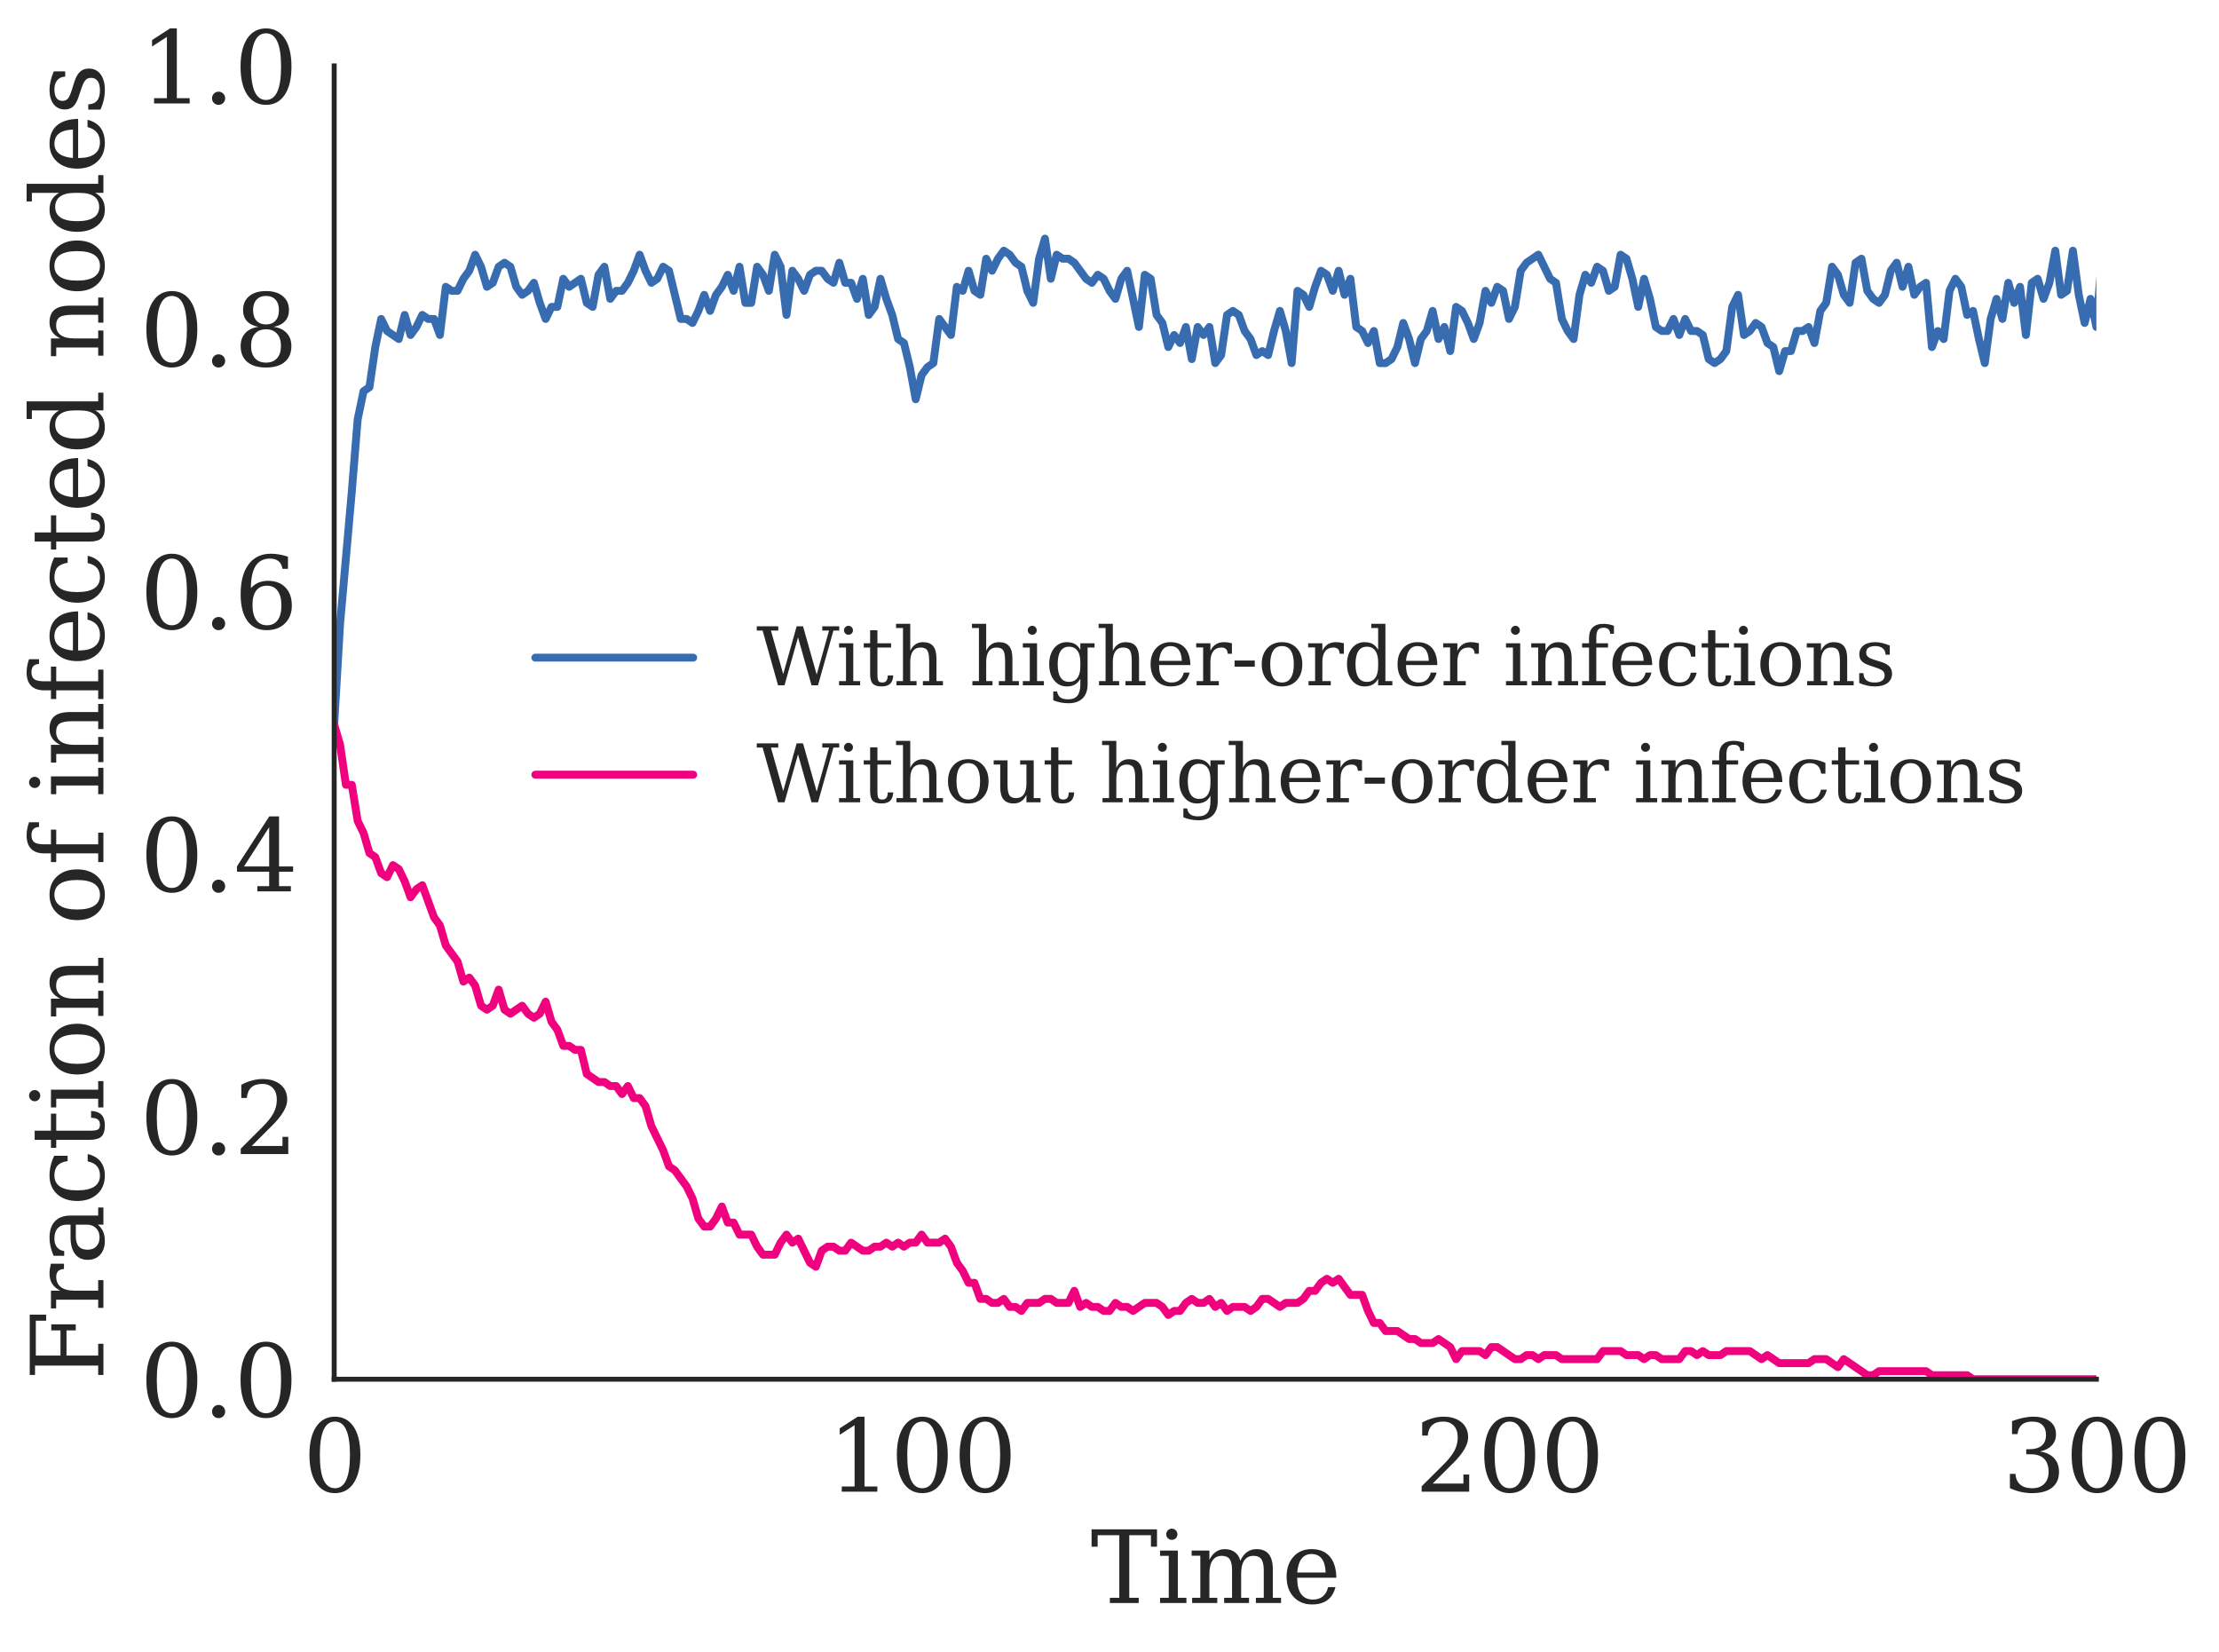 <?xml version="1.0" encoding="utf-8" standalone="no"?>
<!DOCTYPE svg PUBLIC "-//W3C//DTD SVG 1.1//EN"
  "http://www.w3.org/Graphics/SVG/1.1/DTD/svg11.dtd">
<svg xmlns:xlink="http://www.w3.org/1999/xlink" width="562.112pt" height="418.429pt" viewBox="0 0 562.112 418.429" xmlns="http://www.w3.org/2000/svg" version="1.1">
 <defs>
  <style type="text/css">*{stroke-linejoin: round; stroke-linecap: butt}</style>
 </defs>
 <g id="figure_1">
  <g id="patch_1">
   <path d="M 0 418.429 
L 562.112 418.429 
L 562.112 0 
L 0 0 
z
" style="fill: #ffffff"/>
  </g>
  <g id="axes_1">
   <g id="patch_2">
    <path d="M 84.653 349.338 
L 531.053 349.338 
L 531.053 16.698 
L 84.653 16.698 
z
" style="fill: #ffffff"/>
   </g>
   <g id="matplotlib.axis_1">
    <g id="xtick_1">
     <g id="text_1">
      <!-- 0 -->
      <g style="fill: #262626" transform="translate(76.7 377.834) scale(0.25 -0.25)">
       <defs>
        <path id="DejaVuSerif-30" d="M 2034 219 
Q 2513 219 2750 744 
Q 2988 1269 2988 2328 
Q 2988 3391 2750 3916 
Q 2513 4441 2034 4441 
Q 1556 4441 1318 3916 
Q 1081 3391 1081 2328 
Q 1081 1269 1318 744 
Q 1556 219 2034 219 
z
M 2034 -91 
Q 1275 -91 848 546 
Q 422 1184 422 2328 
Q 422 3475 848 4112 
Q 1275 4750 2034 4750 
Q 2797 4750 3222 4112 
Q 3647 3475 3647 2328 
Q 3647 1184 3222 546 
Q 2797 -91 2034 -91 
z
" transform="scale(0.016)"/>
       </defs>
       <use xlink:href="#DejaVuSerif-30"/>
      </g>
     </g>
    </g>
    <g id="xtick_2">
     <g id="text_2">
      <!-- 100 -->
      <g style="fill: #262626" transform="translate(209.594 377.834) scale(0.25 -0.25)">
       <defs>
        <path id="DejaVuSerif-31" d="M 909 0 
L 909 331 
L 1722 331 
L 1722 4213 
L 781 3603 
L 781 4013 
L 1919 4750 
L 2350 4750 
L 2350 331 
L 3163 331 
L 3163 0 
L 909 0 
z
" transform="scale(0.016)"/>
       </defs>
       <use xlink:href="#DejaVuSerif-31"/>
       <use xlink:href="#DejaVuSerif-30" x="63.623"/>
       <use xlink:href="#DejaVuSerif-30" x="127.246"/>
      </g>
     </g>
    </g>
    <g id="xtick_3">
     <g id="text_3">
      <!-- 200 -->
      <g style="fill: #262626" transform="translate(358.394 377.834) scale(0.25 -0.25)">
       <defs>
        <path id="DejaVuSerif-32" d="M 819 3553 
L 469 3553 
L 469 4384 
Q 803 4563 1142 4656 
Q 1481 4750 1806 4750 
Q 2534 4750 2956 4397 
Q 3378 4044 3378 3438 
Q 3378 2753 2422 1800 
Q 2347 1728 2309 1691 
L 1131 513 
L 3078 513 
L 3078 1088 
L 3444 1088 
L 3444 0 
L 434 0 
L 434 341 
L 1850 1753 
Q 2319 2222 2519 2614 
Q 2719 3006 2719 3438 
Q 2719 3909 2473 4175 
Q 2228 4441 1797 4441 
Q 1350 4441 1106 4219 
Q 863 3997 819 3553 
z
" transform="scale(0.016)"/>
       </defs>
       <use xlink:href="#DejaVuSerif-32"/>
       <use xlink:href="#DejaVuSerif-30" x="63.623"/>
       <use xlink:href="#DejaVuSerif-30" x="127.246"/>
      </g>
     </g>
    </g>
    <g id="xtick_4">
     <g id="text_4">
      <!-- 300 -->
      <g style="fill: #262626" transform="translate(507.194 377.834) scale(0.25 -0.25)">
       <defs>
        <path id="DejaVuSerif-33" d="M 622 4469 
Q 988 4606 1323 4678 
Q 1659 4750 1953 4750 
Q 2638 4750 3022 4454 
Q 3406 4159 3406 3634 
Q 3406 3213 3140 2930 
Q 2875 2647 2388 2547 
Q 2963 2466 3280 2130 
Q 3597 1794 3597 1259 
Q 3597 606 3158 257 
Q 2719 -91 1894 -91 
Q 1528 -91 1179 -12 
Q 831 66 488 225 
L 488 1131 
L 838 1131 
Q 869 681 1141 450 
Q 1413 219 1906 219 
Q 2384 219 2661 495 
Q 2938 772 2938 1253 
Q 2938 1803 2653 2086 
Q 2369 2369 1819 2369 
L 1522 2369 
L 1522 2688 
L 1678 2688 
Q 2225 2688 2498 2914 
Q 2772 3141 2772 3597 
Q 2772 4006 2547 4223 
Q 2322 4441 1900 4441 
Q 1478 4441 1245 4241 
Q 1013 4041 972 3647 
L 622 3647 
L 622 4469 
z
" transform="scale(0.016)"/>
       </defs>
       <use xlink:href="#DejaVuSerif-33"/>
       <use xlink:href="#DejaVuSerif-30" x="63.623"/>
       <use xlink:href="#DejaVuSerif-30" x="127.246"/>
      </g>
     </g>
    </g>
    <g id="text_5">
     <!-- Time -->
     <g style="fill: #262626" transform="translate(276.265 406.029) scale(0.25 -0.25)">
      <defs>
       <path id="DejaVuSerif-54" d="M 1222 0 
L 1222 331 
L 1819 331 
L 1819 4294 
L 447 4294 
L 447 3566 
L 63 3566 
L 63 4666 
L 4206 4666 
L 4206 3566 
L 3822 3566 
L 3822 4294 
L 2450 4294 
L 2450 331 
L 3047 331 
L 3047 0 
L 1222 0 
z
" transform="scale(0.016)"/>
       <path id="DejaVuSerif-69" d="M 622 4353 
Q 622 4497 726 4603 
Q 831 4709 978 4709 
Q 1122 4709 1226 4603 
Q 1331 4497 1331 4353 
Q 1331 4206 1228 4103 
Q 1125 4000 978 4000 
Q 831 4000 726 4103 
Q 622 4206 622 4353 
z
M 1356 331 
L 1900 331 
L 1900 0 
L 231 0 
L 231 331 
L 781 331 
L 781 2988 
L 231 2988 
L 231 3322 
L 1356 3322 
L 1356 331 
z
" transform="scale(0.016)"/>
       <path id="DejaVuSerif-6d" d="M 3316 2675 
Q 3481 3041 3739 3227 
Q 3997 3413 4341 3413 
Q 4863 3413 5119 3089 
Q 5375 2766 5375 2113 
L 5375 331 
L 5894 331 
L 5894 0 
L 4300 0 
L 4300 331 
L 4800 331 
L 4800 2047 
Q 4800 2556 4650 2772 
Q 4500 2988 4153 2988 
Q 3769 2988 3567 2697 
Q 3366 2406 3366 1850 
L 3366 331 
L 3866 331 
L 3866 0 
L 2291 0 
L 2291 331 
L 2791 331 
L 2791 2069 
Q 2791 2566 2641 2777 
Q 2491 2988 2144 2988 
Q 1759 2988 1557 2697 
Q 1356 2406 1356 1850 
L 1356 331 
L 1856 331 
L 1856 0 
L 263 0 
L 263 331 
L 781 331 
L 781 2994 
L 231 2994 
L 231 3322 
L 1356 3322 
L 1356 2731 
Q 1516 3063 1762 3238 
Q 2009 3413 2322 3413 
Q 2709 3413 2968 3220 
Q 3228 3028 3316 2675 
z
" transform="scale(0.016)"/>
       <path id="DejaVuSerif-65" d="M 3469 1600 
L 991 1600 
L 991 1575 
Q 991 903 1244 561 
Q 1497 219 1991 219 
Q 2369 219 2611 417 
Q 2853 616 2950 1006 
L 3413 1006 
Q 3275 459 2904 184 
Q 2534 -91 1931 -91 
Q 1203 -91 761 389 
Q 319 869 319 1663 
Q 319 2450 753 2931 
Q 1188 3413 1894 3413 
Q 2647 3413 3050 2948 
Q 3453 2484 3469 1600 
z
M 2791 1931 
Q 2772 2513 2545 2808 
Q 2319 3103 1894 3103 
Q 1497 3103 1269 2806 
Q 1041 2509 991 1931 
L 2791 1931 
z
" transform="scale(0.016)"/>
      </defs>
      <use xlink:href="#DejaVuSerif-54"/>
      <use xlink:href="#DejaVuSerif-69" x="66.699"/>
      <use xlink:href="#DejaVuSerif-6d" x="98.682"/>
      <use xlink:href="#DejaVuSerif-65" x="193.506"/>
     </g>
    </g>
   </g>
   <g id="matplotlib.axis_2">
    <g id="ytick_1">
     <g id="text_6">
      <!-- 0.0 -->
      <g style="fill: #262626" transform="translate(35.395 358.836) scale(0.25 -0.25)">
       <defs>
        <path id="DejaVuSerif-2e" d="M 603 325 
Q 603 500 722 622 
Q 841 744 1019 744 
Q 1191 744 1312 622 
Q 1434 500 1434 325 
Q 1434 153 1312 31 
Q 1191 -91 1019 -91 
Q 841 -91 722 29 
Q 603 150 603 325 
z
" transform="scale(0.016)"/>
       </defs>
       <use xlink:href="#DejaVuSerif-30"/>
       <use xlink:href="#DejaVuSerif-2e" x="63.623"/>
       <use xlink:href="#DejaVuSerif-30" x="95.41"/>
      </g>
     </g>
    </g>
    <g id="ytick_2">
     <g id="text_7">
      <!-- 0.2 -->
      <g style="fill: #262626" transform="translate(35.395 292.308) scale(0.25 -0.25)">
       <use xlink:href="#DejaVuSerif-30"/>
       <use xlink:href="#DejaVuSerif-2e" x="63.623"/>
       <use xlink:href="#DejaVuSerif-32" x="95.41"/>
      </g>
     </g>
    </g>
    <g id="ytick_3">
     <g id="text_8">
      <!-- 0.4 -->
      <g style="fill: #262626" transform="translate(35.395 225.78) scale(0.25 -0.25)">
       <defs>
        <path id="DejaVuSerif-34" d="M 2234 1581 
L 2234 4063 
L 641 1581 
L 2234 1581 
z
M 3609 0 
L 1484 0 
L 1484 331 
L 2234 331 
L 2234 1247 
L 197 1247 
L 197 1588 
L 2241 4750 
L 2859 4750 
L 2859 1581 
L 3750 1581 
L 3750 1247 
L 2859 1247 
L 2859 331 
L 3609 331 
L 3609 0 
z
" transform="scale(0.016)"/>
       </defs>
       <use xlink:href="#DejaVuSerif-30"/>
       <use xlink:href="#DejaVuSerif-2e" x="63.623"/>
       <use xlink:href="#DejaVuSerif-34" x="95.41"/>
      </g>
     </g>
    </g>
    <g id="ytick_4">
     <g id="text_9">
      <!-- 0.6 -->
      <g style="fill: #262626" transform="translate(35.395 159.252) scale(0.25 -0.25)">
       <defs>
        <path id="DejaVuSerif-36" d="M 2094 219 
Q 2534 219 2771 542 
Q 3009 866 3009 1472 
Q 3009 2078 2771 2401 
Q 2534 2725 2094 2725 
Q 1647 2725 1412 2412 
Q 1178 2100 1178 1509 
Q 1178 888 1415 553 
Q 1653 219 2094 219 
z
M 1075 2569 
Q 1288 2803 1556 2918 
Q 1825 3034 2163 3034 
Q 2859 3034 3264 2615 
Q 3669 2197 3669 1472 
Q 3669 763 3233 336 
Q 2797 -91 2069 -91 
Q 1278 -91 853 498 
Q 428 1088 428 2181 
Q 428 3406 931 4078 
Q 1434 4750 2350 4750 
Q 2597 4750 2869 4703 
Q 3141 4656 3425 4563 
L 3425 3794 
L 3072 3794 
Q 3034 4109 2831 4275 
Q 2628 4441 2284 4441 
Q 1678 4441 1381 3981 
Q 1084 3522 1075 2569 
z
" transform="scale(0.016)"/>
       </defs>
       <use xlink:href="#DejaVuSerif-30"/>
       <use xlink:href="#DejaVuSerif-2e" x="63.623"/>
       <use xlink:href="#DejaVuSerif-36" x="95.41"/>
      </g>
     </g>
    </g>
    <g id="ytick_5">
     <g id="text_10">
      <!-- 0.8 -->
      <g style="fill: #262626" transform="translate(35.395 92.724) scale(0.25 -0.25)">
       <defs>
        <path id="DejaVuSerif-38" d="M 2981 1275 
Q 2981 1775 2732 2051 
Q 2484 2328 2034 2328 
Q 1584 2328 1336 2051 
Q 1088 1775 1088 1275 
Q 1088 772 1336 495 
Q 1584 219 2034 219 
Q 2484 219 2732 495 
Q 2981 772 2981 1275 
z
M 2853 3541 
Q 2853 3966 2637 4203 
Q 2422 4441 2034 4441 
Q 1650 4441 1433 4203 
Q 1216 3966 1216 3541 
Q 1216 3113 1433 2875 
Q 1650 2638 2034 2638 
Q 2422 2638 2637 2875 
Q 2853 3113 2853 3541 
z
M 2516 2484 
Q 3047 2413 3344 2092 
Q 3641 1772 3641 1275 
Q 3641 619 3225 264 
Q 2809 -91 2034 -91 
Q 1263 -91 845 264 
Q 428 619 428 1275 
Q 428 1772 725 2092 
Q 1022 2413 1556 2484 
Q 1084 2569 832 2842 
Q 581 3116 581 3541 
Q 581 4103 968 4426 
Q 1356 4750 2034 4750 
Q 2713 4750 3100 4426 
Q 3488 4103 3488 3541 
Q 3488 3116 3236 2842 
Q 2984 2569 2516 2484 
z
" transform="scale(0.016)"/>
       </defs>
       <use xlink:href="#DejaVuSerif-30"/>
       <use xlink:href="#DejaVuSerif-2e" x="63.623"/>
       <use xlink:href="#DejaVuSerif-38" x="95.41"/>
      </g>
     </g>
    </g>
    <g id="ytick_6">
     <g id="text_11">
      <!-- 1.0 -->
      <g style="fill: #262626" transform="translate(35.395 26.196) scale(0.25 -0.25)">
       <use xlink:href="#DejaVuSerif-31"/>
       <use xlink:href="#DejaVuSerif-2e" x="63.623"/>
       <use xlink:href="#DejaVuSerif-30" x="95.41"/>
      </g>
     </g>
    </g>
    <g id="text_12">
     <!-- Fraction of infected nodes -->
     <g style="fill: #262626" transform="translate(26.196 349.676) rotate(-90) scale(0.25 -0.25)">
      <defs>
       <path id="DejaVuSerif-46" d="M 353 0 
L 353 331 
L 947 331 
L 947 4331 
L 353 4331 
L 353 4666 
L 4172 4666 
L 4172 3628 
L 3788 3628 
L 3788 4281 
L 1581 4281 
L 1581 2719 
L 3175 2719 
L 3175 3303 
L 3559 3303 
L 3559 1753 
L 3175 1753 
L 3175 2338 
L 1581 2338 
L 1581 331 
L 2328 331 
L 2328 0 
L 353 0 
z
" transform="scale(0.016)"/>
       <path id="DejaVuSerif-72" d="M 3059 3328 
L 3059 2497 
L 2728 2497 
Q 2713 2744 2591 2866 
Q 2469 2988 2234 2988 
Q 1809 2988 1582 2694 
Q 1356 2400 1356 1850 
L 1356 331 
L 2022 331 
L 2022 0 
L 263 0 
L 263 331 
L 781 331 
L 781 2994 
L 231 2994 
L 231 3322 
L 1356 3322 
L 1356 2731 
Q 1525 3078 1790 3245 
Q 2056 3413 2438 3413 
Q 2578 3413 2733 3391 
Q 2888 3369 3059 3328 
z
" transform="scale(0.016)"/>
       <path id="DejaVuSerif-61" d="M 2547 1044 
L 2547 1747 
L 1806 1747 
Q 1378 1747 1168 1562 
Q 959 1378 959 997 
Q 959 650 1171 447 
Q 1384 244 1747 244 
Q 2106 244 2326 466 
Q 2547 688 2547 1044 
z
M 3122 2075 
L 3122 331 
L 3634 331 
L 3634 0 
L 2547 0 
L 2547 359 
Q 2356 128 2106 18 
Q 1856 -91 1522 -91 
Q 969 -91 644 203 
Q 319 497 319 997 
Q 319 1513 691 1797 
Q 1063 2081 1741 2081 
L 2547 2081 
L 2547 2309 
Q 2547 2688 2317 2895 
Q 2088 3103 1672 3103 
Q 1328 3103 1125 2947 
Q 922 2791 872 2484 
L 575 2484 
L 575 3156 
Q 875 3284 1158 3348 
Q 1441 3413 1709 3413 
Q 2400 3413 2761 3070 
Q 3122 2728 3122 2075 
z
" transform="scale(0.016)"/>
       <path id="DejaVuSerif-63" d="M 3291 997 
Q 3169 466 2822 187 
Q 2475 -91 1925 -91 
Q 1200 -91 759 389 
Q 319 869 319 1663 
Q 319 2459 759 2936 
Q 1200 3413 1925 3413 
Q 2241 3413 2553 3339 
Q 2866 3266 3181 3116 
L 3181 2266 
L 2847 2266 
Q 2781 2703 2561 2903 
Q 2341 3103 1931 3103 
Q 1466 3103 1228 2742 
Q 991 2381 991 1663 
Q 991 944 1227 581 
Q 1463 219 1931 219 
Q 2303 219 2525 412 
Q 2747 606 2828 997 
L 3291 997 
z
" transform="scale(0.016)"/>
       <path id="DejaVuSerif-74" d="M 691 2988 
L 184 2988 
L 184 3322 
L 691 3322 
L 691 4353 
L 1269 4353 
L 1269 3322 
L 2350 3322 
L 2350 2988 
L 1269 2988 
L 1269 878 
Q 1269 456 1350 337 
Q 1431 219 1650 219 
Q 1875 219 1978 351 
Q 2081 484 2088 781 
L 2522 781 
Q 2497 328 2275 118 
Q 2053 -91 1600 -91 
Q 1103 -91 897 129 
Q 691 350 691 878 
L 691 2988 
z
" transform="scale(0.016)"/>
       <path id="DejaVuSerif-6f" d="M 1925 219 
Q 2388 219 2623 584 
Q 2859 950 2859 1663 
Q 2859 2375 2623 2739 
Q 2388 3103 1925 3103 
Q 1463 3103 1227 2739 
Q 991 2375 991 1663 
Q 991 950 1228 584 
Q 1466 219 1925 219 
z
M 1925 -91 
Q 1200 -91 759 389 
Q 319 869 319 1663 
Q 319 2456 758 2934 
Q 1197 3413 1925 3413 
Q 2653 3413 3092 2934 
Q 3531 2456 3531 1663 
Q 3531 869 3092 389 
Q 2653 -91 1925 -91 
z
" transform="scale(0.016)"/>
       <path id="DejaVuSerif-6e" d="M 263 0 
L 263 331 
L 781 331 
L 781 2988 
L 231 2988 
L 231 3322 
L 1356 3322 
L 1356 2731 
Q 1516 3069 1770 3241 
Q 2025 3413 2363 3413 
Q 2913 3413 3172 3097 
Q 3431 2781 3431 2113 
L 3431 331 
L 3944 331 
L 3944 0 
L 2356 0 
L 2356 331 
L 2853 331 
L 2853 1931 
Q 2853 2541 2703 2767 
Q 2553 2994 2175 2994 
Q 1775 2994 1565 2701 
Q 1356 2409 1356 1850 
L 1356 331 
L 1856 331 
L 1856 0 
L 263 0 
z
" transform="scale(0.016)"/>
       <path id="DejaVuSerif-20" transform="scale(0.016)"/>
       <path id="DejaVuSerif-66" d="M 2753 4078 
L 2450 4078 
Q 2447 4313 2317 4434 
Q 2188 4556 1941 4556 
Q 1619 4556 1487 4379 
Q 1356 4203 1356 3750 
L 1356 3322 
L 2284 3322 
L 2284 2988 
L 1356 2988 
L 1356 331 
L 2094 331 
L 2094 0 
L 231 0 
L 231 331 
L 781 331 
L 781 2988 
L 231 2988 
L 231 3322 
L 781 3322 
L 781 3738 
Q 781 4294 1070 4578 
Q 1359 4863 1919 4863 
Q 2128 4863 2337 4825 
Q 2547 4788 2753 4709 
L 2753 4078 
z
" transform="scale(0.016)"/>
       <path id="DejaVuSerif-64" d="M 3359 331 
L 3909 331 
L 3909 0 
L 2784 0 
L 2784 519 
Q 2616 206 2355 57 
Q 2094 -91 1709 -91 
Q 1097 -91 708 395 
Q 319 881 319 1663 
Q 319 2444 706 2928 
Q 1094 3413 1709 3413 
Q 2094 3413 2355 3264 
Q 2616 3116 2784 2803 
L 2784 4531 
L 2241 4531 
L 2241 4863 
L 3359 4863 
L 3359 331 
z
M 2784 1497 
L 2784 1825 
Q 2784 2422 2554 2737 
Q 2325 3053 1888 3053 
Q 1444 3053 1217 2703 
Q 991 2353 991 1663 
Q 991 975 1217 622 
Q 1444 269 1888 269 
Q 2325 269 2554 583 
Q 2784 897 2784 1497 
z
" transform="scale(0.016)"/>
       <path id="DejaVuSerif-73" d="M 359 184 
L 359 959 
L 691 959 
Q 703 588 923 403 
Q 1144 219 1575 219 
Q 1963 219 2166 364 
Q 2369 509 2369 788 
Q 2369 1006 2220 1140 
Q 2072 1275 1594 1428 
L 1178 1569 
Q 750 1706 558 1912 
Q 366 2119 366 2438 
Q 366 2894 700 3153 
Q 1034 3413 1625 3413 
Q 1888 3413 2178 3344 
Q 2469 3275 2778 3144 
L 2778 2419 
L 2447 2419 
Q 2434 2741 2221 2922 
Q 2009 3103 1644 3103 
Q 1281 3103 1095 2975 
Q 909 2847 909 2591 
Q 909 2381 1050 2254 
Q 1191 2128 1613 1997 
L 2069 1856 
Q 2541 1709 2748 1489 
Q 2956 1269 2956 922 
Q 2956 450 2595 179 
Q 2234 -91 1600 -91 
Q 1278 -91 972 -22 
Q 666 47 359 184 
z
" transform="scale(0.016)"/>
      </defs>
      <use xlink:href="#DejaVuSerif-46"/>
      <use xlink:href="#DejaVuSerif-72" x="69.385"/>
      <use xlink:href="#DejaVuSerif-61" x="117.188"/>
      <use xlink:href="#DejaVuSerif-63" x="176.807"/>
      <use xlink:href="#DejaVuSerif-74" x="232.812"/>
      <use xlink:href="#DejaVuSerif-69" x="272.998"/>
      <use xlink:href="#DejaVuSerif-6f" x="304.98"/>
      <use xlink:href="#DejaVuSerif-6e" x="365.186"/>
      <use xlink:href="#DejaVuSerif-20" x="429.59"/>
      <use xlink:href="#DejaVuSerif-6f" x="461.377"/>
      <use xlink:href="#DejaVuSerif-66" x="521.582"/>
      <use xlink:href="#DejaVuSerif-20" x="558.594"/>
      <use xlink:href="#DejaVuSerif-69" x="590.381"/>
      <use xlink:href="#DejaVuSerif-6e" x="622.363"/>
      <use xlink:href="#DejaVuSerif-66" x="686.768"/>
      <use xlink:href="#DejaVuSerif-65" x="723.779"/>
      <use xlink:href="#DejaVuSerif-63" x="782.959"/>
      <use xlink:href="#DejaVuSerif-74" x="838.965"/>
      <use xlink:href="#DejaVuSerif-65" x="879.15"/>
      <use xlink:href="#DejaVuSerif-64" x="938.33"/>
      <use xlink:href="#DejaVuSerif-20" x="1002.344"/>
      <use xlink:href="#DejaVuSerif-6e" x="1034.131"/>
      <use xlink:href="#DejaVuSerif-6f" x="1098.535"/>
      <use xlink:href="#DejaVuSerif-64" x="1158.74"/>
      <use xlink:href="#DejaVuSerif-65" x="1222.754"/>
      <use xlink:href="#DejaVuSerif-73" x="1281.934"/>
     </g>
    </g>
   </g>
   <g id="line2d_1">
    <path d="M 84.653 183.527 
L 86.141 158.095 
L 89.117 124.526 
L 90.605 106.216 
L 92.093 99.095 
L 93.581 98.078 
L 95.069 87.905 
L 96.557 80.785 
L 98.045 83.836 
L 101.021 85.871 
L 102.509 79.767 
L 103.997 84.854 
L 105.485 82.819 
L 106.973 79.767 
L 108.461 80.785 
L 109.949 80.785 
L 111.437 84.854 
L 112.925 72.647 
L 114.413 73.664 
L 115.901 73.664 
L 117.389 70.612 
L 118.877 68.578 
L 120.365 64.509 
L 121.853 67.56 
L 123.341 72.647 
L 124.829 71.629 
L 126.317 67.56 
L 127.805 66.543 
L 129.293 67.56 
L 130.781 72.647 
L 132.269 74.681 
L 133.757 73.664 
L 135.245 71.629 
L 136.733 76.716 
L 138.221 80.785 
L 139.709 77.733 
L 141.197 77.733 
L 142.685 70.612 
L 144.173 72.647 
L 147.149 70.612 
L 148.637 76.716 
L 150.125 77.733 
L 151.613 69.595 
L 153.101 67.56 
L 154.589 75.698 
L 156.077 73.664 
L 157.565 73.664 
L 159.053 71.629 
L 160.541 68.578 
L 162.029 64.509 
L 163.517 68.578 
L 165.005 71.629 
L 166.493 70.612 
L 167.981 67.56 
L 169.469 68.578 
L 172.445 80.785 
L 173.933 80.785 
L 175.421 81.802 
L 176.909 78.75 
L 178.397 74.681 
L 179.885 78.75 
L 181.373 74.681 
L 182.861 72.647 
L 184.349 69.595 
L 185.837 73.664 
L 187.325 67.56 
L 188.813 76.716 
L 190.301 76.716 
L 191.789 67.56 
L 193.277 69.595 
L 194.765 73.664 
L 196.253 64.509 
L 197.741 67.56 
L 199.229 79.767 
L 200.717 68.578 
L 202.205 70.612 
L 203.693 73.664 
L 205.181 69.595 
L 206.669 68.578 
L 208.157 68.578 
L 209.645 70.612 
L 211.133 71.629 
L 212.621 66.543 
L 214.109 71.629 
L 215.597 71.629 
L 217.085 75.698 
L 218.573 70.612 
L 220.061 79.767 
L 221.549 77.733 
L 223.037 70.612 
L 224.525 75.698 
L 226.013 79.767 
L 227.501 85.871 
L 228.989 86.888 
L 230.477 92.992 
L 231.965 101.13 
L 233.453 95.026 
L 234.941 92.992 
L 236.429 91.974 
L 237.917 80.785 
L 240.893 84.854 
L 242.381 72.647 
L 243.869 73.664 
L 245.357 68.578 
L 246.845 73.664 
L 248.333 74.681 
L 249.821 65.526 
L 251.309 68.578 
L 252.797 65.526 
L 254.285 63.491 
L 255.773 64.509 
L 257.261 66.543 
L 258.749 67.56 
L 260.237 73.664 
L 261.725 76.716 
L 263.213 65.526 
L 264.701 60.44 
L 266.189 70.612 
L 267.677 64.509 
L 269.165 65.526 
L 270.653 65.526 
L 272.141 66.543 
L 275.117 70.612 
L 276.605 71.629 
L 278.093 69.595 
L 279.581 70.612 
L 281.069 73.664 
L 282.557 75.698 
L 284.045 70.612 
L 285.533 68.578 
L 288.509 82.819 
L 289.997 69.595 
L 291.485 70.612 
L 292.973 79.767 
L 294.461 81.802 
L 295.949 87.905 
L 297.437 84.854 
L 298.925 86.888 
L 300.413 82.819 
L 301.901 90.957 
L 303.389 82.819 
L 304.877 84.854 
L 306.365 82.819 
L 307.853 91.974 
L 309.341 89.94 
L 310.829 79.767 
L 312.317 78.75 
L 313.805 79.767 
L 315.293 83.836 
L 316.781 85.871 
L 318.269 89.94 
L 319.757 88.923 
L 321.245 89.94 
L 322.733 83.836 
L 324.221 78.75 
L 325.709 83.836 
L 327.197 91.974 
L 328.685 73.664 
L 330.173 74.681 
L 331.661 77.733 
L 333.149 72.647 
L 334.637 68.578 
L 336.125 69.595 
L 337.613 73.664 
L 339.101 68.578 
L 340.589 74.681 
L 342.077 70.612 
L 343.565 82.819 
L 345.053 83.836 
L 346.541 86.888 
L 348.029 83.836 
L 349.517 91.974 
L 351.005 91.974 
L 352.493 90.957 
L 353.981 87.905 
L 355.469 81.802 
L 356.957 85.871 
L 358.445 91.974 
L 359.933 85.871 
L 361.421 83.836 
L 362.909 78.75 
L 364.397 85.871 
L 365.885 82.819 
L 367.373 88.923 
L 368.861 77.733 
L 370.349 78.75 
L 371.837 81.802 
L 373.325 85.871 
L 374.813 81.802 
L 376.301 73.664 
L 377.789 76.716 
L 379.277 72.647 
L 380.765 73.664 
L 382.253 80.785 
L 383.741 77.733 
L 385.229 68.578 
L 386.717 66.543 
L 389.693 64.509 
L 392.669 70.612 
L 394.157 71.629 
L 395.645 80.785 
L 397.133 83.836 
L 398.621 85.871 
L 400.109 74.681 
L 401.597 69.595 
L 403.085 71.629 
L 404.573 67.56 
L 406.061 68.578 
L 407.549 73.664 
L 409.037 72.647 
L 410.525 64.509 
L 412.013 65.526 
L 413.501 70.612 
L 414.989 77.733 
L 416.477 70.612 
L 417.965 75.698 
L 419.453 82.819 
L 420.941 83.836 
L 422.429 83.836 
L 423.917 80.785 
L 425.405 84.854 
L 426.893 80.785 
L 428.381 83.836 
L 429.869 83.836 
L 431.357 84.854 
L 432.845 90.957 
L 434.333 91.974 
L 435.821 90.957 
L 437.309 88.923 
L 438.797 77.733 
L 440.285 74.681 
L 441.773 84.854 
L 443.261 83.836 
L 444.749 81.802 
L 446.237 82.819 
L 447.725 86.888 
L 449.213 87.905 
L 450.701 94.009 
L 452.189 88.923 
L 453.677 88.923 
L 455.165 83.836 
L 456.653 83.836 
L 458.141 82.819 
L 459.629 86.888 
L 461.117 78.75 
L 462.605 76.716 
L 464.093 67.56 
L 465.581 69.595 
L 467.069 74.681 
L 468.557 76.716 
L 470.045 66.543 
L 471.533 65.526 
L 473.021 73.664 
L 474.509 75.698 
L 475.997 76.716 
L 477.485 74.681 
L 478.973 68.578 
L 480.461 66.543 
L 481.949 72.647 
L 483.437 67.56 
L 484.925 74.681 
L 486.413 72.647 
L 487.901 71.629 
L 489.389 87.905 
L 490.877 83.836 
L 492.365 85.871 
L 493.853 73.664 
L 495.341 70.612 
L 496.829 72.647 
L 498.317 79.767 
L 499.805 78.75 
L 501.293 85.871 
L 502.781 91.974 
L 504.269 80.785 
L 505.757 75.698 
L 507.245 80.785 
L 508.733 71.629 
L 510.221 76.716 
L 511.709 72.647 
L 513.197 84.854 
L 514.685 71.629 
L 516.173 70.612 
L 517.661 75.698 
L 519.149 71.629 
L 520.637 63.491 
L 522.125 74.681 
L 523.613 73.664 
L 525.101 63.491 
L 526.589 74.681 
L 528.077 81.802 
L 529.565 75.698 
L 531.053 82.819 
L 532.541 63.491 
L 534.029 71.629 
L 535.517 72.647 
L 537.005 78.75 
L 538.493 70.612 
L 539.981 73.664 
L 542.957 69.595 
L 544.445 83.836 
L 545.933 80.785 
L 547.421 75.698 
L 548.909 62.474 
L 550.397 67.56 
L 551.885 65.526 
L 553.373 71.629 
L 554.861 67.56 
L 556.349 60.44 
L 557.837 66.543 
L 559.325 73.664 
L 560.813 66.543 
L 562.301 73.664 
L 563.112 70.891 
L 563.112 70.891 
" clip-path="url(#p2efd83fee4)" style="fill: none; stroke: #386cb0; stroke-width: 2; stroke-linecap: round"/>
   </g>
   <g id="line2d_2">
    <path d="M 84.653 183.527 
L 86.141 188.613 
L 87.629 198.785 
L 89.117 198.785 
L 90.605 207.941 
L 92.093 210.992 
L 93.581 216.079 
L 95.069 217.096 
L 96.557 221.165 
L 98.045 222.182 
L 99.533 219.13 
L 101.021 220.148 
L 102.509 223.199 
L 103.997 227.268 
L 105.485 225.234 
L 106.973 224.217 
L 109.949 232.355 
L 111.437 234.389 
L 112.925 239.475 
L 115.901 243.544 
L 117.389 248.631 
L 118.877 247.613 
L 120.365 249.648 
L 121.853 254.734 
L 123.341 255.751 
L 124.829 254.734 
L 126.317 250.665 
L 127.805 255.751 
L 129.293 256.769 
L 132.269 254.734 
L 133.757 256.769 
L 135.245 257.786 
L 136.733 256.769 
L 138.221 253.717 
L 139.709 258.803 
L 141.197 260.837 
L 142.685 264.906 
L 144.173 264.906 
L 145.661 265.924 
L 147.149 265.924 
L 148.637 272.027 
L 151.613 274.062 
L 153.101 274.062 
L 154.589 275.079 
L 156.077 275.079 
L 157.565 277.113 
L 159.053 275.079 
L 160.541 278.131 
L 162.029 278.131 
L 163.517 280.165 
L 165.005 285.251 
L 167.981 291.355 
L 169.469 295.424 
L 170.957 296.441 
L 173.933 300.51 
L 175.421 303.562 
L 176.909 308.648 
L 178.397 310.683 
L 179.885 310.683 
L 181.373 308.648 
L 182.861 305.596 
L 184.349 309.665 
L 185.837 309.665 
L 187.325 312.717 
L 190.301 312.717 
L 191.789 315.769 
L 193.277 317.803 
L 196.253 317.803 
L 197.741 314.752 
L 199.229 312.717 
L 200.717 314.752 
L 202.205 313.734 
L 205.181 319.838 
L 206.669 320.855 
L 208.157 316.786 
L 209.645 315.769 
L 211.133 315.769 
L 212.621 316.786 
L 214.109 316.786 
L 215.597 314.752 
L 218.573 316.786 
L 220.061 316.786 
L 221.549 315.769 
L 223.037 315.769 
L 224.525 314.752 
L 226.013 315.769 
L 227.501 314.752 
L 228.989 315.769 
L 230.477 314.752 
L 231.965 314.752 
L 233.453 312.717 
L 234.941 314.752 
L 237.917 314.752 
L 239.405 313.734 
L 240.893 315.769 
L 242.381 319.838 
L 243.869 321.872 
L 245.357 324.924 
L 246.845 324.924 
L 248.333 328.993 
L 249.821 328.993 
L 251.309 330.01 
L 252.797 330.01 
L 254.285 328.993 
L 255.773 331.028 
L 257.261 331.028 
L 258.749 332.045 
L 260.237 330.01 
L 263.213 330.01 
L 264.701 328.993 
L 266.189 328.993 
L 267.677 330.01 
L 270.653 330.01 
L 272.141 326.959 
L 273.629 331.028 
L 275.117 330.01 
L 276.605 331.028 
L 278.093 331.028 
L 279.581 332.045 
L 281.069 332.045 
L 282.557 330.01 
L 284.045 331.028 
L 285.533 331.028 
L 287.021 332.045 
L 289.997 330.01 
L 292.973 330.01 
L 294.461 331.028 
L 295.949 333.062 
L 297.437 332.045 
L 298.925 332.045 
L 300.413 330.01 
L 301.901 328.993 
L 303.389 330.01 
L 304.877 330.01 
L 306.365 328.993 
L 307.853 331.028 
L 309.341 330.01 
L 310.829 332.045 
L 312.317 331.028 
L 315.293 331.028 
L 316.781 332.045 
L 318.269 331.028 
L 319.757 328.993 
L 321.245 328.993 
L 324.221 331.028 
L 325.709 330.01 
L 328.685 330.01 
L 330.173 328.993 
L 331.661 326.959 
L 333.149 326.959 
L 334.637 324.924 
L 336.125 323.907 
L 337.613 324.924 
L 339.101 323.907 
L 342.077 327.976 
L 345.053 327.976 
L 346.541 332.045 
L 348.029 335.097 
L 349.517 335.097 
L 351.005 337.131 
L 353.981 337.131 
L 356.957 339.166 
L 358.445 339.166 
L 359.933 340.183 
L 362.909 340.183 
L 364.397 339.166 
L 367.373 341.2 
L 368.861 344.252 
L 370.349 342.217 
L 374.813 342.217 
L 376.301 343.235 
L 377.789 341.2 
L 379.277 341.2 
L 383.741 344.252 
L 385.229 344.252 
L 386.717 343.235 
L 388.205 343.235 
L 389.693 344.252 
L 391.181 343.235 
L 394.157 343.235 
L 395.645 344.252 
L 404.573 344.252 
L 406.061 342.217 
L 410.525 342.217 
L 412.013 343.235 
L 414.989 343.235 
L 416.477 344.252 
L 417.965 343.235 
L 419.453 343.235 
L 420.941 344.252 
L 425.405 344.252 
L 426.893 342.217 
L 428.381 342.217 
L 429.869 343.235 
L 431.357 342.217 
L 432.845 343.235 
L 435.821 343.235 
L 437.309 342.217 
L 443.261 342.217 
L 446.237 344.252 
L 447.725 343.235 
L 450.701 345.269 
L 458.141 345.269 
L 459.629 344.252 
L 462.605 344.252 
L 465.581 346.286 
L 467.069 344.252 
L 473.021 348.321 
L 474.509 348.321 
L 475.997 347.304 
L 487.901 347.304 
L 489.389 348.321 
L 498.317 348.321 
L 499.805 349.338 
L 563.112 349.338 
L 563.112 349.338 
" clip-path="url(#p2efd83fee4)" style="fill: none; stroke: #f0027f; stroke-width: 2; stroke-linecap: round"/>
   </g>
   <g id="patch_3">
    <path d="M 84.653 349.338 
L 84.653 16.698 
" style="fill: none; stroke: #262626; stroke-width: 1.25; stroke-linejoin: miter; stroke-linecap: square"/>
   </g>
   <g id="patch_4">
    <path d="M 84.653 349.338 
L 531.053 349.338 
" style="fill: none; stroke: #262626; stroke-width: 1.25; stroke-linejoin: miter; stroke-linecap: square"/>
   </g>
   <g id="legend_1">
    <g id="line2d_3">
     <path d="M 135.603 166.574 
L 155.603 166.574 
L 175.603 166.574 
" style="fill: none; stroke: #386cb0; stroke-width: 2; stroke-linecap: round"/>
    </g>
    <g id="text_13">
     <!-- With higher-order infections -->
     <g style="fill: #262626" transform="translate(191.603 173.574) scale(0.2 -0.2)">
      <defs>
       <path id="DejaVuSerif-57" d="M 4878 0 
L 4366 0 
L 3297 3794 
L 2228 0 
L 1716 0 
L 494 4331 
L 31 4331 
L 31 4666 
L 1734 4666 
L 1734 4331 
L 1153 4331 
L 2125 884 
L 3188 4666 
L 3694 4666 
L 4775 844 
L 5753 4331 
L 5216 4331 
L 5216 4666 
L 6559 4666 
L 6559 4331 
L 6100 4331 
L 4878 0 
z
" transform="scale(0.016)"/>
       <path id="DejaVuSerif-68" d="M 263 0 
L 263 331 
L 781 331 
L 781 4531 
L 231 4531 
L 231 4863 
L 1356 4863 
L 1356 2731 
Q 1516 3069 1770 3241 
Q 2025 3413 2363 3413 
Q 2913 3413 3172 3097 
Q 3431 2781 3431 2113 
L 3431 331 
L 3944 331 
L 3944 0 
L 2356 0 
L 2356 331 
L 2853 331 
L 2853 1931 
Q 2853 2541 2704 2764 
Q 2556 2988 2175 2988 
Q 1775 2988 1565 2697 
Q 1356 2406 1356 1850 
L 1356 331 
L 1856 331 
L 1856 0 
L 263 0 
z
" transform="scale(0.016)"/>
       <path id="DejaVuSerif-67" d="M 3359 2988 
L 3359 72 
Q 3359 -644 2965 -1033 
Q 2572 -1422 1844 -1422 
Q 1516 -1422 1216 -1362 
Q 916 -1303 641 -1184 
L 641 -488 
L 941 -488 
Q 997 -813 1206 -963 
Q 1416 -1113 1806 -1113 
Q 2313 -1113 2548 -827 
Q 2784 -541 2784 72 
L 2784 519 
Q 2616 206 2355 57 
Q 2094 -91 1709 -91 
Q 1097 -91 708 395 
Q 319 881 319 1663 
Q 319 2444 706 2928 
Q 1094 3413 1709 3413 
Q 2094 3413 2355 3264 
Q 2616 3116 2784 2803 
L 2784 3322 
L 3909 3322 
L 3909 2988 
L 3359 2988 
z
M 2784 1825 
Q 2784 2422 2554 2737 
Q 2325 3053 1888 3053 
Q 1444 3053 1217 2703 
Q 991 2353 991 1663 
Q 991 975 1217 622 
Q 1444 269 1888 269 
Q 2325 269 2554 583 
Q 2784 897 2784 1497 
L 2784 1825 
z
" transform="scale(0.016)"/>
       <path id="DejaVuSerif-2d" d="M 281 1959 
L 1881 1959 
L 1881 1472 
L 281 1472 
L 281 1959 
z
" transform="scale(0.016)"/>
      </defs>
      <use xlink:href="#DejaVuSerif-57"/>
      <use xlink:href="#DejaVuSerif-69" x="101.033"/>
      <use xlink:href="#DejaVuSerif-74" x="133.016"/>
      <use xlink:href="#DejaVuSerif-68" x="173.201"/>
      <use xlink:href="#DejaVuSerif-20" x="237.605"/>
      <use xlink:href="#DejaVuSerif-68" x="269.393"/>
      <use xlink:href="#DejaVuSerif-69" x="333.797"/>
      <use xlink:href="#DejaVuSerif-67" x="365.779"/>
      <use xlink:href="#DejaVuSerif-68" x="429.793"/>
      <use xlink:href="#DejaVuSerif-65" x="494.197"/>
      <use xlink:href="#DejaVuSerif-72" x="553.377"/>
      <use xlink:href="#DejaVuSerif-2d" x="601.18"/>
      <use xlink:href="#DejaVuSerif-6f" x="634.969"/>
      <use xlink:href="#DejaVuSerif-72" x="695.174"/>
      <use xlink:href="#DejaVuSerif-64" x="742.977"/>
      <use xlink:href="#DejaVuSerif-65" x="806.99"/>
      <use xlink:href="#DejaVuSerif-72" x="866.17"/>
      <use xlink:href="#DejaVuSerif-20" x="913.973"/>
      <use xlink:href="#DejaVuSerif-69" x="945.76"/>
      <use xlink:href="#DejaVuSerif-6e" x="977.742"/>
      <use xlink:href="#DejaVuSerif-66" x="1042.146"/>
      <use xlink:href="#DejaVuSerif-65" x="1079.158"/>
      <use xlink:href="#DejaVuSerif-63" x="1138.338"/>
      <use xlink:href="#DejaVuSerif-74" x="1194.344"/>
      <use xlink:href="#DejaVuSerif-69" x="1234.529"/>
      <use xlink:href="#DejaVuSerif-6f" x="1266.512"/>
      <use xlink:href="#DejaVuSerif-6e" x="1326.717"/>
      <use xlink:href="#DejaVuSerif-73" x="1391.121"/>
     </g>
    </g>
    <g id="line2d_4">
     <path d="M 135.603 196.215 
L 155.603 196.215 
L 175.603 196.215 
" style="fill: none; stroke: #f0027f; stroke-width: 2; stroke-linecap: round"/>
    </g>
    <g id="text_14">
     <!-- Without higher-order infections -->
     <g style="fill: #262626" transform="translate(191.603 203.215) scale(0.2 -0.2)">
      <defs>
       <path id="DejaVuSerif-75" d="M 2266 3322 
L 3341 3322 
L 3341 331 
L 3884 331 
L 3884 0 
L 2766 0 
L 2766 588 
Q 2606 256 2353 82 
Q 2100 -91 1766 -91 
Q 1213 -91 952 223 
Q 691 538 691 1209 
L 691 2988 
L 172 2988 
L 172 3322 
L 1269 3322 
L 1269 1388 
Q 1269 781 1417 556 
Q 1566 331 1947 331 
Q 2347 331 2556 625 
Q 2766 919 2766 1478 
L 2766 2988 
L 2266 2988 
L 2266 3322 
z
" transform="scale(0.016)"/>
      </defs>
      <use xlink:href="#DejaVuSerif-57"/>
      <use xlink:href="#DejaVuSerif-69" x="101.033"/>
      <use xlink:href="#DejaVuSerif-74" x="133.016"/>
      <use xlink:href="#DejaVuSerif-68" x="173.201"/>
      <use xlink:href="#DejaVuSerif-6f" x="237.605"/>
      <use xlink:href="#DejaVuSerif-75" x="297.811"/>
      <use xlink:href="#DejaVuSerif-74" x="362.215"/>
      <use xlink:href="#DejaVuSerif-20" x="402.4"/>
      <use xlink:href="#DejaVuSerif-68" x="434.188"/>
      <use xlink:href="#DejaVuSerif-69" x="498.592"/>
      <use xlink:href="#DejaVuSerif-67" x="530.574"/>
      <use xlink:href="#DejaVuSerif-68" x="594.588"/>
      <use xlink:href="#DejaVuSerif-65" x="658.992"/>
      <use xlink:href="#DejaVuSerif-72" x="718.172"/>
      <use xlink:href="#DejaVuSerif-2d" x="765.975"/>
      <use xlink:href="#DejaVuSerif-6f" x="799.764"/>
      <use xlink:href="#DejaVuSerif-72" x="859.969"/>
      <use xlink:href="#DejaVuSerif-64" x="907.771"/>
      <use xlink:href="#DejaVuSerif-65" x="971.785"/>
      <use xlink:href="#DejaVuSerif-72" x="1030.965"/>
      <use xlink:href="#DejaVuSerif-20" x="1078.768"/>
      <use xlink:href="#DejaVuSerif-69" x="1110.555"/>
      <use xlink:href="#DejaVuSerif-6e" x="1142.537"/>
      <use xlink:href="#DejaVuSerif-66" x="1206.941"/>
      <use xlink:href="#DejaVuSerif-65" x="1243.953"/>
      <use xlink:href="#DejaVuSerif-63" x="1303.133"/>
      <use xlink:href="#DejaVuSerif-74" x="1359.139"/>
      <use xlink:href="#DejaVuSerif-69" x="1399.324"/>
      <use xlink:href="#DejaVuSerif-6f" x="1431.307"/>
      <use xlink:href="#DejaVuSerif-6e" x="1491.512"/>
      <use xlink:href="#DejaVuSerif-73" x="1555.916"/>
     </g>
    </g>
   </g>
  </g>
 </g>
 <defs>
  <clipPath id="p2efd83fee4">
   <rect x="84.653" y="16.698" width="446.4" height="332.64"/>
  </clipPath>
 </defs>
</svg>
